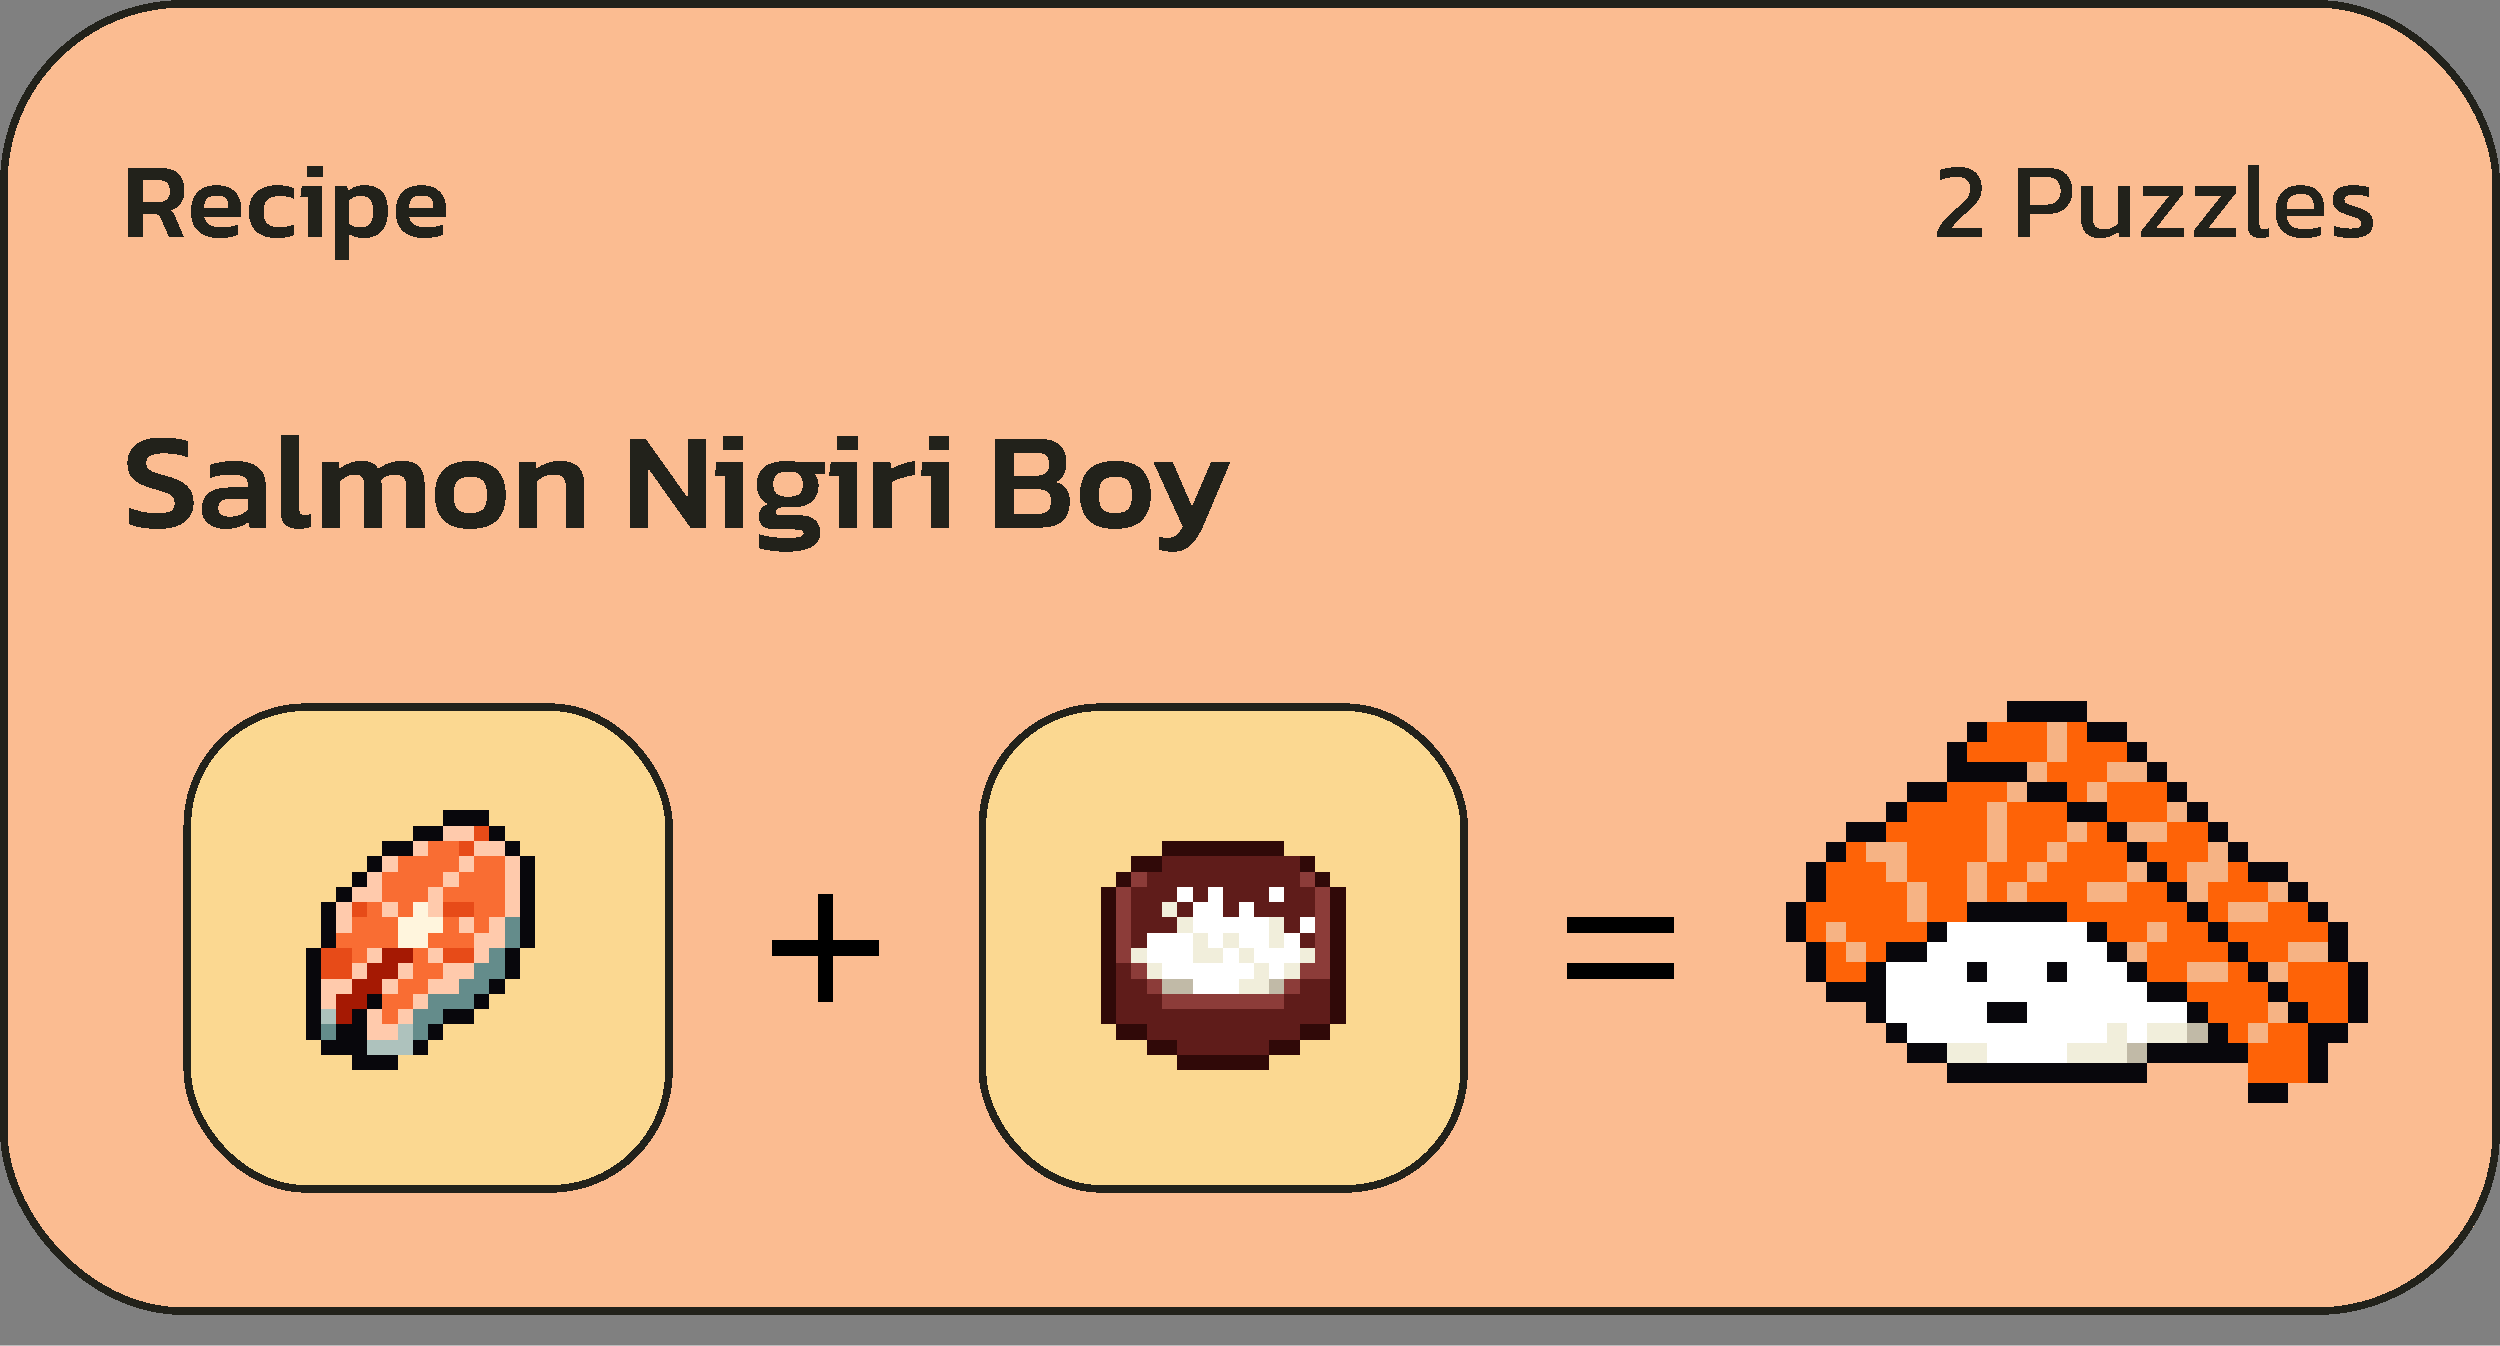 <svg text-rendering="optimizeLegibility" image-rendering="crisp-edges" shape-rendering="crispEdges" width="327" height="176" viewBox="0 0 327 176" fill="none" xmlns="http://www.w3.org/2000/svg"><rect x="0" y="0" width="327" height="176" fill="#808080" stroke="none"/><g ><rect width="327" height="172" rx="24" fill="#FBBC91"/><rect x="0.5" y="0.5" width="326" height="171" rx="23.5" stroke="#22221B"/><path d="M16.798 31V21.984H21.124C22.16 21.984 22.921 22.259 23.406 22.81C23.891 23.351 24.134 24.084 24.134 25.008C24.134 25.615 23.975 26.137 23.658 26.576C23.35 27.015 22.911 27.332 22.342 27.528C22.491 27.649 22.608 27.78 22.692 27.92C22.785 28.06 22.879 28.247 22.972 28.48L24.064 31H22.104L21.04 28.578C20.947 28.373 20.844 28.228 20.732 28.144C20.62 28.06 20.433 28.018 20.172 28.018H18.688V31H16.798ZM18.688 26.45H20.634C21.129 26.45 21.516 26.343 21.796 26.128C22.076 25.904 22.216 25.531 22.216 25.008C22.216 24.504 22.095 24.135 21.852 23.902C21.609 23.669 21.241 23.552 20.746 23.552H18.688V26.45ZM28.705 31.14C27.557 31.14 26.647 30.855 25.975 30.286C25.303 29.707 24.967 28.835 24.967 27.668C24.967 26.613 25.247 25.778 25.807 25.162C26.377 24.537 27.221 24.224 28.341 24.224C29.368 24.224 30.152 24.495 30.693 25.036C31.244 25.568 31.519 26.268 31.519 27.136V28.34H26.717C26.82 28.872 27.063 29.236 27.445 29.432C27.837 29.628 28.388 29.726 29.097 29.726C29.452 29.726 29.811 29.693 30.175 29.628C30.549 29.563 30.866 29.479 31.127 29.376V30.72C30.819 30.86 30.46 30.963 30.049 31.028C29.639 31.103 29.191 31.14 28.705 31.14ZM26.717 27.178H29.867V26.814C29.867 26.431 29.755 26.133 29.531 25.918C29.307 25.694 28.929 25.582 28.397 25.582C27.772 25.582 27.333 25.708 27.081 25.96C26.839 26.212 26.717 26.618 26.717 27.178ZM36.223 31.14C35.038 31.14 34.128 30.846 33.493 30.258C32.868 29.67 32.555 28.811 32.555 27.682C32.555 26.515 32.891 25.647 33.563 25.078C34.244 24.509 35.15 24.224 36.279 24.224C36.746 24.224 37.147 24.257 37.483 24.322C37.819 24.387 38.146 24.495 38.463 24.644V26.002C38.23 25.89 37.959 25.801 37.651 25.736C37.343 25.671 37.012 25.638 36.657 25.638C35.948 25.638 35.406 25.787 35.033 26.086C34.66 26.375 34.473 26.907 34.473 27.682C34.473 28.391 34.641 28.909 34.977 29.236C35.322 29.563 35.878 29.726 36.643 29.726C36.97 29.726 37.287 29.693 37.595 29.628C37.912 29.563 38.206 29.465 38.477 29.334V30.734C37.852 31.005 37.1 31.14 36.223 31.14ZM40.133 23.146V21.662H42.191V23.146H40.133ZM40.287 31V25.764H39.293L39.461 24.364H42.177V31H40.287ZM43.786 34.024V24.364H45.424L45.522 24.98C45.812 24.737 46.129 24.551 46.474 24.42C46.82 24.289 47.226 24.224 47.692 24.224C48.663 24.224 49.41 24.49 49.932 25.022C50.464 25.545 50.73 26.403 50.73 27.598C50.73 28.793 50.446 29.684 49.876 30.272C49.316 30.851 48.551 31.14 47.58 31.14C46.834 31.14 46.199 30.972 45.676 30.636V34.024H43.786ZM47.104 29.754C47.664 29.754 48.089 29.581 48.378 29.236C48.668 28.891 48.812 28.349 48.812 27.612C48.812 26.903 48.682 26.394 48.42 26.086C48.159 25.769 47.739 25.61 47.16 25.61C46.582 25.61 46.087 25.811 45.676 26.212V29.25C45.872 29.399 46.078 29.521 46.292 29.614C46.516 29.707 46.787 29.754 47.104 29.754ZM55.502 31.14C54.354 31.14 53.444 30.855 52.772 30.286C52.1 29.707 51.764 28.835 51.764 27.668C51.764 26.613 52.044 25.778 52.604 25.162C53.173 24.537 54.018 24.224 55.138 24.224C56.165 24.224 56.949 24.495 57.49 25.036C58.041 25.568 58.316 26.268 58.316 27.136V28.34H53.514C53.617 28.872 53.859 29.236 54.242 29.432C54.634 29.628 55.185 29.726 55.894 29.726C56.249 29.726 56.608 29.693 56.972 29.628C57.345 29.563 57.663 29.479 57.924 29.376V30.72C57.616 30.86 57.257 30.963 56.846 31.028C56.435 31.103 55.987 31.14 55.502 31.14ZM53.514 27.178H56.664V26.814C56.664 26.431 56.552 26.133 56.328 25.918C56.104 25.694 55.726 25.582 55.194 25.582C54.569 25.582 54.13 25.708 53.878 25.96C53.635 26.212 53.514 26.618 53.514 27.178Z" fill="#22221B"/><path d="M253.387 31V30.244C253.63 29.675 253.966 29.161 254.395 28.704C254.834 28.247 255.3 27.803 255.795 27.374C256.168 27.047 256.476 26.772 256.719 26.548C256.971 26.315 257.167 26.105 257.307 25.918C257.447 25.731 257.545 25.54 257.601 25.344C257.657 25.139 257.685 24.901 257.685 24.63C257.685 24.145 257.545 23.776 257.265 23.524C256.985 23.272 256.518 23.146 255.865 23.146C255.51 23.146 255.146 23.183 254.773 23.258C254.409 23.333 254.059 23.435 253.723 23.566V22.222C254.05 22.11 254.437 22.021 254.885 21.956C255.333 21.881 255.758 21.844 256.159 21.844C257.167 21.844 257.928 22.091 258.441 22.586C258.954 23.081 259.211 23.757 259.211 24.616C259.211 25.045 259.136 25.428 258.987 25.764C258.838 26.091 258.632 26.403 258.371 26.702C258.11 26.991 257.806 27.29 257.461 27.598C257.032 27.971 256.626 28.335 256.243 28.69C255.87 29.035 255.566 29.413 255.333 29.824H259.309V31H253.387ZM264.017 31V21.984H268.035C268.725 21.984 269.295 22.115 269.743 22.376C270.191 22.637 270.522 22.997 270.737 23.454C270.951 23.902 271.059 24.415 271.059 24.994C271.059 25.89 270.779 26.609 270.219 27.15C269.668 27.691 268.921 27.962 267.979 27.962H265.543V31H264.017ZM265.543 26.758H267.699C268.305 26.758 268.763 26.599 269.071 26.282C269.379 25.965 269.533 25.535 269.533 24.994C269.533 24.415 269.383 23.967 269.085 23.65C268.795 23.333 268.357 23.174 267.769 23.174H265.543V26.758ZM274.669 31.14C273.875 31.14 273.264 30.921 272.835 30.482C272.415 30.043 272.205 29.399 272.205 28.55V24.364H273.731V28.55C273.731 29.045 273.852 29.409 274.095 29.642C274.337 29.875 274.711 29.992 275.215 29.992C275.588 29.992 275.933 29.922 276.251 29.782C276.568 29.642 276.843 29.455 277.077 29.222V24.364H278.589V31H277.203L277.133 30.314C276.834 30.547 276.479 30.743 276.069 30.902C275.658 31.061 275.191 31.14 274.669 31.14ZM280.088 31V30.202L283.714 25.61H280.256V24.364H285.59V25.302L282.034 29.824H285.688V31H280.088ZM286.911 31V30.202L290.537 25.61H287.079V24.364H292.413V25.302L288.857 29.824H292.511V31H286.911ZM295.665 31.14C295.124 31.14 294.713 31.009 294.433 30.748C294.153 30.477 294.013 30.034 294.013 29.418V21.564H295.539V29.278C295.539 29.539 295.586 29.717 295.679 29.81C295.772 29.903 295.912 29.95 296.099 29.95C296.323 29.95 296.538 29.922 296.743 29.866V30.972C296.566 31.037 296.393 31.079 296.225 31.098C296.066 31.126 295.88 31.14 295.665 31.14ZM301.297 31.14C300.139 31.14 299.243 30.855 298.609 30.286C297.974 29.717 297.657 28.844 297.657 27.668C297.657 26.604 297.927 25.764 298.469 25.148C299.01 24.532 299.831 24.224 300.933 24.224C301.941 24.224 302.697 24.49 303.201 25.022C303.714 25.545 303.971 26.221 303.971 27.052V28.284H299.113C299.187 28.928 299.421 29.371 299.813 29.614C300.205 29.857 300.802 29.978 301.605 29.978C301.941 29.978 302.286 29.945 302.641 29.88C302.995 29.815 303.303 29.731 303.565 29.628V30.748C303.266 30.879 302.921 30.977 302.529 31.042C302.146 31.107 301.735 31.14 301.297 31.14ZM299.113 27.29H302.627V26.828C302.627 26.371 302.501 26.016 302.249 25.764C301.997 25.503 301.572 25.372 300.975 25.372C300.265 25.372 299.775 25.526 299.505 25.834C299.243 26.142 299.113 26.627 299.113 27.29ZM307.6 31.14C307.143 31.14 306.704 31.107 306.284 31.042C305.873 30.977 305.533 30.897 305.262 30.804V29.516C305.579 29.637 305.929 29.731 306.312 29.796C306.695 29.861 307.059 29.894 307.404 29.894C307.927 29.894 308.3 29.847 308.524 29.754C308.748 29.661 308.86 29.479 308.86 29.208C308.86 29.012 308.79 28.858 308.65 28.746C308.519 28.634 308.319 28.531 308.048 28.438C307.787 28.345 307.451 28.233 307.04 28.102C306.648 27.971 306.307 27.831 306.018 27.682C305.729 27.523 305.505 27.323 305.346 27.08C305.187 26.837 305.108 26.52 305.108 26.128C305.108 25.521 305.327 25.055 305.766 24.728C306.205 24.392 306.909 24.224 307.88 24.224C308.263 24.224 308.627 24.252 308.972 24.308C309.317 24.364 309.611 24.434 309.854 24.518V25.792C309.593 25.689 309.303 25.61 308.986 25.554C308.678 25.498 308.389 25.47 308.118 25.47C307.633 25.47 307.264 25.512 307.012 25.596C306.769 25.68 306.648 25.848 306.648 26.1C306.648 26.361 306.774 26.548 307.026 26.66C307.287 26.763 307.703 26.907 308.272 27.094C308.795 27.253 309.21 27.421 309.518 27.598C309.826 27.775 310.045 27.99 310.176 28.242C310.316 28.485 310.386 28.802 310.386 29.194C310.386 29.847 310.148 30.337 309.672 30.664C309.196 30.981 308.505 31.14 307.6 31.14Z" fill="#22221B"/><path d="M20.626 69.18C19.882 69.18 19.186 69.126 18.538 69.018C17.902 68.91 17.35 68.754 16.882 68.55V66.408C17.41 66.624 17.98 66.798 18.592 66.93C19.204 67.062 19.804 67.128 20.392 67.128C21.232 67.128 21.85 67.05 22.246 66.894C22.642 66.738 22.84 66.384 22.84 65.832C22.84 65.484 22.756 65.208 22.588 65.004C22.42 64.8 22.126 64.62 21.706 64.464C21.298 64.296 20.716 64.11 19.96 63.906C18.748 63.57 17.896 63.15 17.404 62.646C16.912 62.142 16.666 61.446 16.666 60.558C16.666 59.49 17.056 58.668 17.836 58.092C18.616 57.516 19.75 57.228 21.238 57.228C21.934 57.228 22.582 57.276 23.182 57.372C23.782 57.468 24.268 57.582 24.64 57.714V59.856C23.656 59.484 22.63 59.298 21.562 59.298C20.806 59.298 20.212 59.382 19.78 59.55C19.348 59.706 19.132 60.042 19.132 60.558C19.132 60.858 19.21 61.098 19.366 61.278C19.522 61.458 19.786 61.62 20.158 61.764C20.542 61.908 21.076 62.07 21.76 62.25C22.708 62.502 23.44 62.802 23.956 63.15C24.472 63.498 24.826 63.894 25.018 64.338C25.222 64.782 25.324 65.28 25.324 65.832C25.324 66.84 24.94 67.65 24.172 68.262C23.404 68.874 22.222 69.18 20.626 69.18ZM29.429 69.18C28.889 69.18 28.385 69.084 27.917 68.892C27.461 68.688 27.089 68.394 26.801 68.01C26.525 67.614 26.387 67.122 26.387 66.534C26.387 65.694 26.681 65.022 27.269 64.518C27.869 64.014 28.751 63.762 29.915 63.762H32.435V63.528C32.435 63 32.285 62.628 31.985 62.412C31.697 62.196 31.109 62.088 30.221 62.088C29.249 62.088 28.313 62.238 27.413 62.538V60.828C27.809 60.672 28.289 60.546 28.853 60.45C29.429 60.342 30.053 60.288 30.725 60.288C32.009 60.288 32.999 60.552 33.695 61.08C34.403 61.596 34.757 62.43 34.757 63.582V69H32.651L32.525 68.226C32.189 68.526 31.775 68.76 31.283 68.928C30.791 69.096 30.173 69.18 29.429 69.18ZM30.095 67.578C30.635 67.578 31.103 67.488 31.499 67.308C31.895 67.128 32.207 66.9 32.435 66.624V65.274H29.969C29.021 65.274 28.547 65.664 28.547 66.444C28.547 67.2 29.063 67.578 30.095 67.578ZM39.09 69.18C38.261 69.18 37.656 68.988 37.272 68.604C36.9 68.22 36.714 67.608 36.714 66.768V56.868H39.144V66.57C39.144 66.87 39.203 67.08 39.324 67.2C39.444 67.308 39.617 67.362 39.846 67.362C40.157 67.362 40.44 67.32 40.691 67.236V68.91C40.236 69.09 39.702 69.18 39.09 69.18ZM42.075 69V60.468H44.325L44.415 61.296C44.823 60.984 45.267 60.738 45.747 60.558C46.239 60.378 46.767 60.288 47.331 60.288C47.931 60.288 48.393 60.378 48.717 60.558C49.053 60.738 49.311 60.996 49.491 61.332C49.887 61.02 50.337 60.768 50.841 60.576C51.357 60.384 51.963 60.288 52.659 60.288C53.643 60.288 54.369 60.546 54.837 61.062C55.305 61.566 55.539 62.34 55.539 63.384V69H53.145V63.654C53.145 63.09 53.025 62.688 52.785 62.448C52.545 62.196 52.161 62.07 51.633 62.07C50.913 62.07 50.313 62.328 49.833 62.844C49.893 63.048 49.923 63.294 49.923 63.582V69H47.655V63.654C47.655 63.126 47.565 62.73 47.385 62.466C47.205 62.202 46.857 62.07 46.341 62.07C45.981 62.07 45.639 62.166 45.315 62.358C45.003 62.538 44.721 62.748 44.469 62.988V69H42.075ZM61.511 69.18C59.915 69.18 58.745 68.796 58.001 68.028C57.257 67.248 56.885 66.15 56.885 64.734C56.885 63.318 57.257 62.226 58.001 61.458C58.757 60.678 59.927 60.288 61.511 60.288C63.107 60.288 64.277 60.678 65.021 61.458C65.777 62.226 66.155 63.318 66.155 64.734C66.155 66.15 65.783 67.248 65.039 68.028C64.295 68.796 63.119 69.18 61.511 69.18ZM61.511 67.11C62.291 67.11 62.849 66.936 63.185 66.588C63.521 66.228 63.689 65.61 63.689 64.734C63.689 63.858 63.521 63.246 63.185 62.898C62.849 62.538 62.291 62.358 61.511 62.358C60.743 62.358 60.191 62.538 59.855 62.898C59.519 63.246 59.351 63.858 59.351 64.734C59.351 65.61 59.519 66.228 59.855 66.588C60.191 66.936 60.743 67.11 61.511 67.11ZM67.844 69V60.468H70.094L70.184 61.278C70.532 61.014 70.97 60.786 71.498 60.594C72.038 60.39 72.602 60.288 73.19 60.288C74.318 60.288 75.14 60.552 75.656 61.08C76.172 61.608 76.43 62.424 76.43 63.528V69H74V63.654C74 63.078 73.88 62.67 73.64 62.43C73.412 62.19 72.98 62.07 72.344 62.07C71.972 62.07 71.594 62.154 71.21 62.322C70.838 62.49 70.526 62.7 70.274 62.952V69H67.844ZM82.364 69V57.408H84.47L89.96 65.13V57.408H92.39V69H90.284L84.794 61.278V69H82.364ZM94.577 58.902V56.994H97.223V58.902H94.577ZM94.775 69V62.268H93.497L93.713 60.468H97.205V69H94.775ZM102.874 72.168C102.238 72.168 101.584 72.126 100.912 72.042C100.252 71.958 99.694 71.838 99.238 71.682V69.864C99.718 70.02 100.282 70.14 100.93 70.224C101.578 70.32 102.184 70.368 102.748 70.368C103.576 70.368 104.176 70.32 104.548 70.224C104.92 70.14 105.106 69.984 105.106 69.756C105.106 69.564 105.022 69.432 104.854 69.36C104.698 69.288 104.362 69.252 103.846 69.252H101.524C100 69.252 99.238 68.688 99.238 67.56C99.238 67.212 99.334 66.894 99.526 66.606C99.718 66.318 100.024 66.09 100.444 65.922C99.472 65.43 98.986 64.602 98.986 63.438C98.986 62.334 99.328 61.536 100.012 61.044C100.696 60.54 101.71 60.288 103.054 60.288C103.33 60.288 103.63 60.312 103.954 60.36C104.29 60.396 104.542 60.432 104.71 60.468H107.914L107.86 61.998H106.51C106.882 62.346 107.068 62.832 107.068 63.456C107.068 64.332 106.792 65.034 106.24 65.562C105.688 66.078 104.872 66.336 103.792 66.336C103.6 66.336 103.414 66.33 103.234 66.318C103.066 66.294 102.892 66.27 102.712 66.246C102.352 66.294 102.046 66.378 101.794 66.498C101.554 66.618 101.434 66.78 101.434 66.984C101.434 67.26 101.68 67.398 102.172 67.398H104.584C105.448 67.398 106.114 67.596 106.582 67.992C107.05 68.376 107.284 68.94 107.284 69.684C107.284 70.524 106.906 71.148 106.15 71.556C105.394 71.964 104.302 72.168 102.874 72.168ZM103.072 64.968C103.792 64.968 104.29 64.848 104.566 64.608C104.854 64.356 104.998 63.936 104.998 63.348C104.998 62.76 104.854 62.334 104.566 62.07C104.29 61.806 103.792 61.674 103.072 61.674C102.388 61.674 101.896 61.806 101.596 62.07C101.296 62.322 101.146 62.748 101.146 63.348C101.146 63.9 101.284 64.308 101.56 64.572C101.848 64.836 102.352 64.968 103.072 64.968ZM109.518 58.902V56.994H112.164V58.902H109.518ZM109.716 69V62.268H108.438L108.654 60.468H112.146V69H109.716ZM114.215 69V60.468H116.465L116.573 61.35C116.957 61.11 117.431 60.894 117.995 60.702C118.571 60.498 119.135 60.36 119.687 60.288V62.124C119.363 62.172 119.009 62.244 118.625 62.34C118.241 62.436 117.875 62.544 117.527 62.664C117.179 62.784 116.885 62.91 116.645 63.042V69H114.215ZM121.524 58.902V56.994H124.17V58.902H121.524ZM121.722 69V62.268H120.444L120.66 60.468H124.152V69H121.722ZM130.176 69V57.408H136.044C137.208 57.408 138.072 57.684 138.636 58.236C139.212 58.776 139.5 59.544 139.5 60.54C139.5 61.164 139.38 61.686 139.14 62.106C138.9 62.514 138.576 62.832 138.168 63.06C138.708 63.228 139.134 63.51 139.446 63.906C139.77 64.29 139.932 64.86 139.932 65.616C139.932 66.732 139.614 67.578 138.978 68.154C138.354 68.718 137.448 69 136.26 69H130.176ZM132.606 62.214H135.594C136.182 62.214 136.602 62.088 136.854 61.836C137.106 61.572 137.232 61.206 137.232 60.738C137.232 60.222 137.1 59.838 136.836 59.586C136.584 59.334 136.11 59.208 135.414 59.208H132.606V62.214ZM132.606 67.218H135.684C136.296 67.218 136.746 67.092 137.034 66.84C137.322 66.588 137.466 66.144 137.466 65.508C137.466 64.992 137.322 64.608 137.034 64.356C136.758 64.104 136.254 63.978 135.522 63.978H132.606V67.218ZM145.886 69.18C144.29 69.18 143.12 68.796 142.376 68.028C141.632 67.248 141.26 66.15 141.26 64.734C141.26 63.318 141.632 62.226 142.376 61.458C143.132 60.678 144.302 60.288 145.886 60.288C147.482 60.288 148.652 60.678 149.396 61.458C150.152 62.226 150.53 63.318 150.53 64.734C150.53 66.15 150.158 67.248 149.414 68.028C148.67 68.796 147.494 69.18 145.886 69.18ZM145.886 67.11C146.666 67.11 147.224 66.936 147.56 66.588C147.896 66.228 148.064 65.61 148.064 64.734C148.064 63.858 147.896 63.246 147.56 62.898C147.224 62.538 146.666 62.358 145.886 62.358C145.118 62.358 144.566 62.538 144.23 62.898C143.894 63.246 143.726 63.858 143.726 64.734C143.726 65.61 143.894 66.228 144.23 66.588C144.566 66.936 145.118 67.11 145.886 67.11ZM153.467 72.168C153.095 72.168 152.765 72.144 152.477 72.096C152.189 72.06 151.907 71.988 151.631 71.88V70.17C151.835 70.242 152.021 70.29 152.189 70.314C152.369 70.338 152.549 70.35 152.729 70.35C153.221 70.35 153.599 70.236 153.863 70.008C154.139 69.78 154.415 69.396 154.691 68.856L150.875 60.468H153.413L155.915 66.264L158.399 60.468H160.919L157.553 68.406C157.241 69.15 156.899 69.804 156.527 70.368C156.167 70.944 155.741 71.388 155.249 71.7C154.757 72.012 154.163 72.168 153.467 72.168Z" fill="#22221B"/><rect x="24.5" y="92.5" width="63" height="63" rx="15.5" fill="#FBD891"/><rect x="24.5" y="92.5" width="63" height="63" rx="15.5" stroke="#22221B"/><rect x="58" y="106" width="2" height="2" fill="#08070C"/><rect x="60" y="106" width="2" height="2" fill="#08070C"/><rect x="62" y="106" width="2" height="2" fill="#08070C"/><rect x="64" y="108" width="2" height="2" fill="#08070C"/><rect x="54" y="108" width="2" height="2" fill="#08070C"/><rect x="56" y="108" width="2" height="2" fill="#08070C"/><rect x="58" y="108" width="2" height="2" fill="#FFCAAC"/><rect x="60" y="108" width="2" height="2" fill="#FFCAAC"/><rect x="62" y="108" width="2" height="2" fill="#E74B18"/><rect x="50" y="110" width="2" height="2" fill="#08070C"/><rect x="52" y="110" width="2" height="2" fill="#08070C"/><rect x="64" y="110" width="2" height="2" fill="#FFCAAC"/><rect x="54" y="110" width="2" height="2" fill="#FFCAAC"/><rect x="66" y="110" width="2" height="2" fill="#08070C"/><rect x="56" y="110" width="2" height="2" fill="#F96D33"/><rect x="58" y="110" width="2" height="2" fill="#F96D33"/><rect x="60" y="110" width="2" height="2" fill="#E74B18"/><rect x="62" y="110" width="2" height="2" fill="#FFCAAC"/><rect x="48" y="112" width="2" height="2" fill="#08070C"/><rect x="50" y="112" width="2" height="2" fill="#FFCAAC"/><rect x="52" y="112" width="2" height="2" fill="#F96D33"/><rect x="64" y="112" width="2" height="2" fill="#F96D33"/><rect x="54" y="112" width="2" height="2" fill="#F96D33"/><rect x="66" y="112" width="2" height="2" fill="#FFCAAC"/><rect x="56" y="112" width="2" height="2" fill="#F96D33"/><rect x="68" y="112" width="2" height="2" fill="#08070C"/><rect x="58" y="112" width="2" height="2" fill="#F96D33"/><rect x="60" y="112" width="2" height="2" fill="#FFCAAC"/><rect x="62" y="112" width="2" height="2" fill="#F96D33"/><rect x="46" y="114" width="2" height="2" fill="#08070C"/><rect x="48" y="114" width="2" height="2" fill="#FFCAAC"/><rect x="50" y="114" width="2" height="2" fill="#F96D33"/><rect x="52" y="114" width="2" height="2" fill="#F96D33"/><rect x="64" y="114" width="2" height="2" fill="#F96D33"/><rect x="54" y="114" width="2" height="2" fill="#F96D33"/><rect x="66" y="114" width="2" height="2" fill="#FFCAAC"/><rect x="56" y="114" width="2" height="2" fill="#F96D33"/><rect x="68" y="114" width="2" height="2" fill="#08070C"/><rect x="58" y="114" width="2" height="2" fill="#FFCAAC"/><rect x="60" y="114" width="2" height="2" fill="#F96D33"/><rect x="62" y="114" width="2" height="2" fill="#F96D33"/><rect x="44" y="116" width="2" height="2" fill="#08070C"/><rect x="46" y="116" width="2" height="2" fill="#FFCAAC"/><rect x="48" y="116" width="2" height="2" fill="#FFCAAC"/><rect x="50" y="116" width="2" height="2" fill="#F96D33"/><rect x="52" y="116" width="2" height="2" fill="#F96D33"/><rect x="64" y="116" width="2" height="2" fill="#F96D33"/><rect x="54" y="116" width="2" height="2" fill="#F96D33"/><rect x="66" y="116" width="2" height="2" fill="#FFCAAC"/><rect x="56" y="116" width="2" height="2" fill="#FFCAAC"/><rect x="68" y="116" width="2" height="2" fill="#08070C"/><rect x="58" y="116" width="2" height="2" fill="#F96D33"/><rect x="60" y="116" width="2" height="2" fill="#F96D33"/><rect x="62" y="116" width="2" height="2" fill="#F96D33"/><rect x="40" y="130" width="2" height="2" fill="#08070C"/><rect x="42" y="118" width="2" height="2" fill="#08070C"/><rect x="42" y="130" width="2" height="2" fill="#FFCAAC"/><rect x="44" y="118" width="2" height="2" fill="#FFCAAC"/><rect x="44" y="130" width="2" height="2" fill="#A51903"/><rect x="46" y="118" width="2" height="2" fill="#E74B18"/><rect x="46" y="130" width="2" height="2" fill="#A51903"/><rect x="48" y="118" width="2" height="2" fill="#F96D33"/><rect x="48" y="130" width="2" height="2" fill="#08070C"/><rect x="50" y="118" width="2" height="2" fill="#FFCAAC"/><rect x="50" y="130" width="2" height="2" fill="#F96D33"/><rect x="52" y="118" width="2" height="2" fill="#F96D33"/><rect x="52" y="130" width="2" height="2" fill="#F96D33"/><rect x="64" y="118" width="2" height="2" fill="#F96D33"/><rect x="54" y="118" width="2" height="2" fill="#FFF5DD"/><rect x="54" y="130" width="2" height="2" fill="#FFCAAC"/><rect x="66" y="118" width="2" height="2" fill="#FFCAAC"/><rect x="56" y="118" width="2" height="2" fill="#FFCAAC"/><rect x="56" y="130" width="2" height="2" fill="#648C8B"/><rect x="68" y="118" width="2" height="2" fill="#08070C"/><rect x="58" y="118" width="2" height="2" fill="#E74B18"/><rect x="58" y="130" width="2" height="2" fill="#648C8B"/><rect x="60" y="118" width="2" height="2" fill="#E74B18"/><rect x="60" y="130" width="2" height="2" fill="#648C8B"/><rect x="62" y="118" width="2" height="2" fill="#F96D33"/><rect x="62" y="130" width="2" height="2" fill="#08070C"/><rect x="40" y="132" width="2" height="2" fill="#08070C"/><rect x="42" y="120" width="2" height="2" fill="#08070C"/><rect x="42" y="132" width="2" height="2" fill="#AEC2BD"/><rect x="44" y="120" width="2" height="2" fill="#FFCAAC"/><rect x="44" y="132" width="2" height="2" fill="#A51903"/><rect x="46" y="120" width="2" height="2" fill="#F96D33"/><rect x="46" y="132" width="2" height="2" fill="#08070C"/><rect x="48" y="120" width="2" height="2" fill="#F96D33"/><rect x="48" y="132" width="2" height="2" fill="#FFCAAC"/><rect x="50" y="120" width="2" height="2" fill="#F96D33"/><rect x="50" y="132" width="2" height="2" fill="#F96D33"/><rect x="52" y="120" width="2" height="2" fill="#FFF5DD"/><rect x="52" y="132" width="2" height="2" fill="#FFCAAC"/><rect x="64" y="120" width="2" height="2" fill="#FFCAAC"/><rect x="54" y="120" width="2" height="2" fill="#FFF5DD"/><rect x="54" y="132" width="2" height="2" fill="#648C8B"/><rect x="66" y="120" width="2" height="2" fill="#648C8B"/><rect x="56" y="120" width="2" height="2" fill="#FFF5DD"/><rect x="56" y="132" width="2" height="2" fill="#648C8B"/><rect x="68" y="120" width="2" height="2" fill="#08070C"/><rect x="58" y="120" width="2" height="2" fill="#F96D33"/><rect x="58" y="132" width="2" height="2" fill="#08070C"/><rect x="60" y="120" width="2" height="2" fill="#FFCAAC"/><rect x="60" y="132" width="2" height="2" fill="#08070C"/><rect x="62" y="120" width="2" height="2" fill="#F96D33"/><rect x="40" y="134" width="2" height="2" fill="#08070C"/><rect x="42" y="122" width="2" height="2" fill="#08070C"/><rect x="42" y="134" width="2" height="2" fill="#648C8B"/><rect x="44" y="122" width="2" height="2" fill="#F96D33"/><rect x="44" y="134" width="2" height="2" fill="#08070C"/><rect x="46" y="122" width="2" height="2" fill="#F96D33"/><rect x="46" y="134" width="2" height="2" fill="#08070C"/><rect x="48" y="122" width="2" height="2" fill="#F96D33"/><rect x="48" y="134" width="2" height="2" fill="#FFCAAC"/><rect x="50" y="122" width="2" height="2" fill="#F96D33"/><rect x="50" y="134" width="2" height="2" fill="#FFCAAC"/><rect x="52" y="122" width="2" height="2" fill="#FFF5DD"/><rect x="52" y="134" width="2" height="2" fill="#AEC2BD"/><rect x="64" y="122" width="2" height="2" fill="#FFCAAC"/><rect x="54" y="122" width="2" height="2" fill="#FFF5DD"/><rect x="54" y="134" width="2" height="2" fill="#648C8B"/><rect x="66" y="122" width="2" height="2" fill="#648C8B"/><rect x="56" y="122" width="2" height="2" fill="#F96D33"/><rect x="56" y="134" width="2" height="2" fill="#08070C"/><rect x="68" y="122" width="2" height="2" fill="#08070C"/><rect x="58" y="122" width="2" height="2" fill="#F96D33"/><rect x="60" y="122" width="2" height="2" fill="#F96D33"/><rect x="62" y="122" width="2" height="2" fill="#FFCAAC"/><rect x="40" y="124" width="2" height="2" fill="#08070C"/><rect x="42" y="124" width="2" height="2" fill="#E74B18"/><rect x="42" y="136" width="2" height="2" fill="#08070C"/><rect x="44" y="124" width="2" height="2" fill="#E74B18"/><rect x="44" y="136" width="2" height="2" fill="#08070C"/><rect x="46" y="124" width="2" height="2" fill="#F96D33"/><rect x="46" y="136" width="2" height="2" fill="#08070C"/><rect x="48" y="124" width="2" height="2" fill="#FFCAAC"/><rect x="48" y="136" width="2" height="2" fill="#AEC2BD"/><rect x="50" y="124" width="2" height="2" fill="#A51903"/><rect x="50" y="136" width="2" height="2" fill="#AEC2BD"/><rect x="52" y="124" width="2" height="2" fill="#A51903"/><rect x="52" y="136" width="2" height="2" fill="#AEC2BD"/><rect x="64" y="124" width="2" height="2" fill="#648C8B"/><rect x="54" y="124" width="2" height="2" fill="#F96D33"/><rect x="54" y="136" width="2" height="2" fill="#08070C"/><rect x="66" y="124" width="2" height="2" fill="#08070C"/><rect x="56" y="124" width="2" height="2" fill="#FFCAAC"/><rect x="58" y="124" width="2" height="2" fill="#E74B18"/><rect x="60" y="124" width="2" height="2" fill="#E74B18"/><rect x="62" y="124" width="2" height="2" fill="#FFCAAC"/><rect x="40" y="126" width="2" height="2" fill="#08070C"/><rect x="42" y="126" width="2" height="2" fill="#E74B18"/><rect x="44" y="126" width="2" height="2" fill="#E74B18"/><rect x="46" y="126" width="2" height="2" fill="#FFCAAC"/><rect x="46" y="138" width="2" height="2" fill="#08070C"/><rect x="48" y="126" width="2" height="2" fill="#A51903"/><rect x="48" y="138" width="2" height="2" fill="#08070C"/><rect x="50" y="126" width="2" height="2" fill="#A51903"/><rect x="50" y="138" width="2" height="2" fill="#08070C"/><rect x="52" y="126" width="2" height="2" fill="#FFCAAC"/><rect x="64" y="126" width="2" height="2" fill="#648C8B"/><rect x="54" y="126" width="2" height="2" fill="#F96D33"/><rect x="66" y="126" width="2" height="2" fill="#08070C"/><rect x="56" y="126" width="2" height="2" fill="#F96D33"/><rect x="58" y="126" width="2" height="2" fill="#FFCAAC"/><rect x="60" y="126" width="2" height="2" fill="#FFCAAC"/><rect x="62" y="126" width="2" height="2" fill="#648C8B"/><rect x="40" y="128" width="2" height="2" fill="#08070C"/><rect x="42" y="128" width="2" height="2" fill="#FFCAAC"/><rect x="44" y="128" width="2" height="2" fill="#FFCAAC"/><rect x="46" y="128" width="2" height="2" fill="#A51903"/><rect x="48" y="128" width="2" height="2" fill="#A51903"/><rect x="50" y="128" width="2" height="2" fill="#FFCAAC"/><rect x="52" y="128" width="2" height="2" fill="#F96D33"/><rect x="64" y="128" width="2" height="2" fill="#08070C"/><rect x="54" y="128" width="2" height="2" fill="#F96D33"/><rect x="56" y="128" width="2" height="2" fill="#FFCAAC"/><rect x="58" y="128" width="2" height="2" fill="#FFCAAC"/><rect x="60" y="128" width="2" height="2" fill="#648C8B"/><rect x="62" y="128" width="2" height="2" fill="#648C8B"/><path d="M115 124.998H109V130.998H107V124.998H101V122.998H107V116.998H109V122.998H115V124.998Z" fill="black"/><rect x="128.5" y="92.5" width="63" height="63" rx="15.5" fill="#FBD891"/><rect x="128.5" y="92.5" width="63" height="63" rx="15.5" stroke="#22221B"/><rect x="152" y="110" width="2" height="2" fill="#300908"/><rect x="154" y="110" width="2" height="2" fill="#300908"/><rect x="156" y="110" width="2" height="2" fill="#300908"/><rect x="158" y="110" width="2" height="2" fill="#300908"/><rect x="160" y="110" width="2" height="2" fill="#300908"/><rect x="162" y="110" width="2" height="2" fill="#300908"/><rect x="164" y="110" width="2" height="2" fill="#300908"/><rect x="166" y="110" width="2" height="2" fill="#300908"/><rect x="148" y="112" width="2" height="2" fill="#300908"/><rect x="150" y="112" width="2" height="2" fill="#300908"/><rect x="152" y="112" width="2" height="2" fill="#5F1C1A"/><rect x="154" y="112" width="2" height="2" fill="#5F1C1A"/><rect x="156" y="112" width="2" height="2" fill="#5F1C1A"/><rect x="168" y="112" width="2" height="2" fill="#5F1C1A"/><rect x="158" y="112" width="2" height="2" fill="#5F1C1A"/><rect x="170" y="112" width="2" height="2" fill="#300908"/><rect x="160" y="112" width="2" height="2" fill="#5F1C1A"/><rect x="162" y="112" width="2" height="2" fill="#5F1C1A"/><rect x="164" y="112" width="2" height="2" fill="#5F1C1A"/><rect x="166" y="112" width="2" height="2" fill="#5F1C1A"/><rect x="146" y="114" width="2" height="2" fill="#300908"/><rect x="148" y="114" width="2" height="2" fill="#8C3C39"/><rect x="150" y="114" width="2" height="2" fill="#5F1C1A"/><rect x="152" y="114" width="2" height="2" fill="#5F1C1A"/><rect x="154" y="114" width="2" height="2" fill="#5F1C1A"/><rect x="156" y="114" width="2" height="2" fill="#5F1C1A"/><rect x="168" y="114" width="2" height="2" fill="#5F1C1A"/><rect x="158" y="114" width="2" height="2" fill="#5F1C1A"/><rect x="170" y="114" width="2" height="2" fill="#8C3C39"/><rect x="160" y="114" width="2" height="2" fill="#5F1C1A"/><rect x="172" y="114" width="2" height="2" fill="#300908"/><rect x="162" y="114" width="2" height="2" fill="#5F1C1A"/><rect x="164" y="114" width="2" height="2" fill="#5F1C1A"/><rect x="166" y="114" width="2" height="2" fill="#5F1C1A"/><rect x="144" y="116" width="2" height="2" fill="#300908"/><rect x="146" y="116" width="2" height="2" fill="#8C3C39"/><rect x="148" y="116" width="2" height="2" fill="#5F1C1A"/><rect x="150" y="116" width="2" height="2" fill="#5F1C1A"/><rect x="152" y="116" width="2" height="2" fill="#5F1C1A"/><rect x="154" y="116" width="2" height="2" fill="white"/><rect x="156" y="116" width="2" height="2" fill="#5F1C1A"/><rect x="168" y="116" width="2" height="2" fill="#5F1C1A"/><rect x="158" y="116" width="2" height="2" fill="white"/><rect x="170" y="116" width="2" height="2" fill="#5F1C1A"/><rect x="160" y="116" width="2" height="2" fill="#5F1C1A"/><rect x="172" y="116" width="2" height="2" fill="#8C3C39"/><rect x="162" y="116" width="2" height="2" fill="#5F1C1A"/><rect x="174" y="116" width="2" height="2" fill="#300908"/><rect x="164" y="116" width="2" height="2" fill="#5F1C1A"/><rect x="166" y="116" width="2" height="2" fill="white"/><rect x="144" y="118" width="2" height="2" fill="#300908"/><rect x="144" y="130" width="2" height="2" fill="#300908"/><rect x="146" y="118" width="2" height="2" fill="#8C3C39"/><rect x="146" y="130" width="2" height="2" fill="#5F1C1A"/><rect x="148" y="118" width="2" height="2" fill="#5F1C1A"/><rect x="148" y="130" width="2" height="2" fill="#5F1C1A"/><rect x="150" y="118" width="2" height="2" fill="#5F1C1A"/><rect x="150" y="130" width="2" height="2" fill="#5F1C1A"/><rect x="152" y="118" width="2" height="2" fill="#F1EEDB"/><rect x="152" y="130" width="2" height="2" fill="#8C3C39"/><rect x="154" y="118" width="2" height="2" fill="#5F1C1A"/><rect x="154" y="130" width="2" height="2" fill="#8C3C39"/><rect x="156" y="118" width="2" height="2" fill="white"/><rect x="156" y="130" width="2" height="2" fill="#8C3C39"/><rect x="168" y="118" width="2" height="2" fill="#5F1C1A"/><rect x="168" y="130" width="2" height="2" fill="#5F1C1A"/><rect x="158" y="118" width="2" height="2" fill="white"/><rect x="158" y="130" width="2" height="2" fill="#8C3C39"/><rect x="170" y="118" width="2" height="2" fill="#5F1C1A"/><rect x="170" y="130" width="2" height="2" fill="#5F1C1A"/><rect x="160" y="118" width="2" height="2" fill="#5F1C1A"/><rect x="160" y="130" width="2" height="2" fill="#8C3C39"/><rect x="172" y="118" width="2" height="2" fill="#8C3C39"/><rect x="172" y="130" width="2" height="2" fill="#5F1C1A"/><rect x="162" y="118" width="2" height="2" fill="white"/><rect x="162" y="130" width="2" height="2" fill="#8C3C39"/><rect x="174" y="118" width="2" height="2" fill="#300908"/><rect x="174" y="130" width="2" height="2" fill="#300908"/><rect x="164" y="118" width="2" height="2" fill="#5F1C1A"/><rect x="164" y="130" width="2" height="2" fill="#8C3C39"/><rect x="166" y="118" width="2" height="2" fill="#5F1C1A"/><rect x="166" y="130" width="2" height="2" fill="#8C3C39"/><rect x="144" y="120" width="2" height="2" fill="#300908"/><rect x="144" y="132" width="2" height="2" fill="#300908"/><rect x="146" y="120" width="2" height="2" fill="#8C3C39"/><rect x="146" y="132" width="2" height="2" fill="#5F1C1A"/><rect x="148" y="120" width="2" height="2" fill="#5F1C1A"/><rect x="148" y="132" width="2" height="2" fill="#5F1C1A"/><rect x="150" y="120" width="2" height="2" fill="#5F1C1A"/><rect x="150" y="132" width="2" height="2" fill="#5F1C1A"/><rect x="152" y="120" width="2" height="2" fill="#5F1C1A"/><rect x="152" y="132" width="2" height="2" fill="#5F1C1A"/><rect x="154" y="120" width="2" height="2" fill="#F1EEDB"/><rect x="154" y="132" width="2" height="2" fill="#5F1C1A"/><rect x="156" y="120" width="2" height="2" fill="white"/><rect x="156" y="132" width="2" height="2" fill="#5F1C1A"/><rect x="168" y="120" width="2" height="2" fill="#5F1C1A"/><rect x="168" y="132" width="2" height="2" fill="#5F1C1A"/><rect x="158" y="120" width="2" height="2" fill="white"/><rect x="158" y="132" width="2" height="2" fill="#5F1C1A"/><rect x="170" y="120" width="2" height="2" fill="white"/><rect x="170" y="132" width="2" height="2" fill="#5F1C1A"/><rect x="160" y="120" width="2" height="2" fill="white"/><rect x="160" y="132" width="2" height="2" fill="#5F1C1A"/><rect x="172" y="120" width="2" height="2" fill="#8C3C39"/><rect x="172" y="132" width="2" height="2" fill="#5F1C1A"/><rect x="162" y="120" width="2" height="2" fill="white"/><rect x="162" y="132" width="2" height="2" fill="#5F1C1A"/><rect x="174" y="120" width="2" height="2" fill="#300908"/><rect x="174" y="132" width="2" height="2" fill="#300908"/><rect x="164" y="120" width="2" height="2" fill="white"/><rect x="164" y="132" width="2" height="2" fill="#5F1C1A"/><rect x="166" y="120" width="2" height="2" fill="#F1EEDB"/><rect x="166" y="132" width="2" height="2" fill="#5F1C1A"/><rect x="144" y="122" width="2" height="2" fill="#300908"/><rect x="146" y="122" width="2" height="2" fill="#8C3C39"/><rect x="146" y="134" width="2" height="2" fill="#300908"/><rect x="148" y="122" width="2" height="2" fill="#5F1C1A"/><rect x="148" y="134" width="2" height="2" fill="#300908"/><rect x="150" y="122" width="2" height="2" fill="white"/><rect x="150" y="134" width="2" height="2" fill="#5F1C1A"/><rect x="152" y="122" width="2" height="2" fill="white"/><rect x="152" y="134" width="2" height="2" fill="#5F1C1A"/><rect x="154" y="122" width="2" height="2" fill="white"/><rect x="154" y="134" width="2" height="2" fill="#5F1C1A"/><rect x="156" y="122" width="2" height="2" fill="#F1EEDB"/><rect x="156" y="134" width="2" height="2" fill="#5F1C1A"/><rect x="168" y="122" width="2" height="2" fill="white"/><rect x="168" y="134" width="2" height="2" fill="#5F1C1A"/><rect x="158" y="122" width="2" height="2" fill="white"/><rect x="158" y="134" width="2" height="2" fill="#5F1C1A"/><rect x="170" y="122" width="2" height="2" fill="#5F1C1A"/><rect x="170" y="134" width="2" height="2" fill="#300908"/><rect x="160" y="122" width="2" height="2" fill="#F1EEDB"/><rect x="160" y="134" width="2" height="2" fill="#5F1C1A"/><rect x="172" y="122" width="2" height="2" fill="#8C3C39"/><rect x="172" y="134" width="2" height="2" fill="#300908"/><rect x="162" y="122" width="2" height="2" fill="white"/><rect x="162" y="134" width="2" height="2" fill="#5F1C1A"/><rect x="174" y="122" width="2" height="2" fill="#300908"/><rect x="164" y="122" width="2" height="2" fill="white"/><rect x="164" y="134" width="2" height="2" fill="#5F1C1A"/><rect x="166" y="122" width="2" height="2" fill="#F1EEDB"/><rect x="166" y="134" width="2" height="2" fill="#5F1C1A"/><rect x="144" y="124" width="2" height="2" fill="#300908"/><rect x="146" y="124" width="2" height="2" fill="#8C3C39"/><rect x="148" y="124" width="2" height="2" fill="#F1EEDB"/><rect x="150" y="124" width="2" height="2" fill="white"/><rect x="150" y="136" width="2" height="2" fill="#300908"/><rect x="152" y="124" width="2" height="2" fill="white"/><rect x="152" y="136" width="2" height="2" fill="#300908"/><rect x="154" y="124" width="2" height="2" fill="white"/><rect x="154" y="136" width="2" height="2" fill="#5F1C1A"/><rect x="156" y="124" width="2" height="2" fill="#F1EEDB"/><rect x="156" y="136" width="2" height="2" fill="#5F1C1A"/><rect x="168" y="124" width="2" height="2" fill="white"/><rect x="168" y="136" width="2" height="2" fill="#300908"/><rect x="158" y="124" width="2" height="2" fill="#F1EEDB"/><rect x="158" y="136" width="2" height="2" fill="#5F1C1A"/><rect x="170" y="124" width="2" height="2" fill="#F1EEDB"/><rect x="160" y="124" width="2" height="2" fill="white"/><rect x="160" y="136" width="2" height="2" fill="#5F1C1A"/><rect x="172" y="124" width="2" height="2" fill="#8C3C39"/><rect x="162" y="124" width="2" height="2" fill="#F1EEDB"/><rect x="162" y="136" width="2" height="2" fill="#5F1C1A"/><rect x="174" y="124" width="2" height="2" fill="#300908"/><rect x="164" y="124" width="2" height="2" fill="white"/><rect x="164" y="136" width="2" height="2" fill="#5F1C1A"/><rect x="166" y="124" width="2" height="2" fill="white"/><rect x="166" y="136" width="2" height="2" fill="#300908"/><rect x="144" y="126" width="2" height="2" fill="#300908"/><rect x="146" y="126" width="2" height="2" fill="#5F1C1A"/><rect x="148" y="126" width="2" height="2" fill="#8C3C39"/><rect x="150" y="126" width="2" height="2" fill="#F1EEDB"/><rect x="152" y="126" width="2" height="2" fill="white"/><rect x="154" y="126" width="2" height="2" fill="white"/><rect x="154" y="138" width="2" height="2" fill="#300908"/><rect x="156" y="126" width="2" height="2" fill="white"/><rect x="156" y="138" width="2" height="2" fill="#300908"/><rect x="168" y="126" width="2" height="2" fill="#F1EEDB"/><rect x="158" y="126" width="2" height="2" fill="white"/><rect x="158" y="138" width="2" height="2" fill="#300908"/><rect x="170" y="126" width="2" height="2" fill="#8C3C39"/><rect x="160" y="126" width="2" height="2" fill="white"/><rect x="160" y="138" width="2" height="2" fill="#300908"/><rect x="172" y="126" width="2" height="2" fill="#8C3C39"/><rect x="162" y="126" width="2" height="2" fill="white"/><rect x="162" y="138" width="2" height="2" fill="#300908"/><rect x="174" y="126" width="2" height="2" fill="#300908"/><rect x="164" y="126" width="2" height="2" fill="#F1EEDB"/><rect x="164" y="138" width="2" height="2" fill="#300908"/><rect x="166" y="126" width="2" height="2" fill="white"/><rect x="144" y="128" width="2" height="2" fill="#300908"/><rect x="146" y="128" width="2" height="2" fill="#5F1C1A"/><rect x="148" y="128" width="2" height="2" fill="#5F1C1A"/><rect x="150" y="128" width="2" height="2" fill="#8C3C39"/><rect x="152" y="128" width="2" height="2" fill="#C1BAA7"/><rect x="154" y="128" width="2" height="2" fill="#C1BAA7"/><rect x="156" y="128" width="2" height="2" fill="white"/><rect x="168" y="128" width="2" height="2" fill="#8C3C39"/><rect x="158" y="128" width="2" height="2" fill="white"/><rect x="170" y="128" width="2" height="2" fill="#5F1C1A"/><rect x="160" y="128" width="2" height="2" fill="white"/><rect x="172" y="128" width="2" height="2" fill="#5F1C1A"/><rect x="162" y="128" width="2" height="2" fill="#F1EEDB"/><rect x="174" y="128" width="2" height="2" fill="#300908"/><rect x="164" y="128" width="2" height="2" fill="#F1EEDB"/><rect x="166" y="128" width="2" height="2" fill="#C1BAA7"/><path d="M205 128V126H219V128H205ZM205 122V120H219V122H205Z" fill="black"/><rect x="262.5" y="91.75" width="2.625" height="2.625" fill="#08070C"/><rect x="265.125" y="91.75" width="2.625" height="2.625" fill="#08070C"/><rect x="267.75" y="91.75" width="2.625" height="2.625" fill="#08070C"/><rect x="270.375" y="91.75" width="2.625" height="2.625" fill="#08070C"/><rect x="257.25" y="94.375" width="2.625" height="2.625" fill="#08070C"/><rect x="259.875" y="94.375" width="2.625" height="2.625" fill="#FE6307"/><rect x="262.5" y="94.375" width="2.625" height="2.625" fill="#FE6307"/><rect x="265.125" y="94.375" width="2.625" height="2.625" fill="#FE6307"/><rect x="267.75" y="94.375" width="2.625" height="2.625" fill="#F6B384"/><rect x="270.375" y="94.375" width="2.625" height="2.625" fill="#FE6307"/><rect x="273" y="94.375" width="2.625" height="2.625" fill="#08070C"/><rect x="275.625" y="94.375" width="2.625" height="2.625" fill="#08070C"/><rect x="246.75" y="123.25" width="2.625" height="2.625" fill="#08070C"/><rect x="244.125" y="123.25" width="2.625" height="2.625" fill="#FE6307"/><rect x="301.875" y="123.25" width="2.625" height="2.625" fill="#F6B384"/><rect x="304.5" y="123.25" width="2.625" height="2.625" fill="#08070C"/><rect x="241.5" y="123.25" width="2.625" height="2.625" fill="#F6B384"/><rect x="238.875" y="123.25" width="2.625" height="2.625" fill="#FE6307"/><rect x="236.25" y="123.25" width="2.625" height="2.625" fill="#08070C"/><rect x="299.25" y="123.25" width="2.625" height="2.625" fill="#F6B384"/><rect x="254.625" y="97" width="2.625" height="2.625" fill="#08070C"/><rect x="257.25" y="97" width="2.625" height="2.625" fill="#FE6307"/><rect x="259.875" y="97" width="2.625" height="2.625" fill="#FE6307"/><rect x="262.5" y="97" width="2.625" height="2.625" fill="#FE6307"/><rect x="265.125" y="97" width="2.625" height="2.625" fill="#FE6307"/><rect x="267.75" y="97" width="2.625" height="2.625" fill="#F6B384"/><rect x="270.375" y="97" width="2.625" height="2.625" fill="#FE6307"/><rect x="273" y="97" width="2.625" height="2.625" fill="#FE6307"/><rect x="275.625" y="97" width="2.625" height="2.625" fill="#FE6307"/><rect x="278.25" y="97" width="2.625" height="2.625" fill="#08070C"/><rect x="246.75" y="125.875" width="2.625" height="2.625" fill="white"/><rect x="244.125" y="125.875" width="2.625" height="2.625" fill="#08070C"/><rect x="301.875" y="125.875" width="2.625" height="2.625" fill="#FE6307"/><rect x="304.5" y="125.875" width="2.625" height="2.625" fill="#FE6307"/><rect x="307.125" y="125.875" width="2.625" height="2.625" fill="#08070C"/><rect x="241.5" y="125.875" width="2.625" height="2.625" fill="#FE6307"/><rect x="238.875" y="125.875" width="2.625" height="2.625" fill="#FE6307"/><rect x="236.25" y="125.875" width="2.625" height="2.625" fill="#08070C"/><rect x="299.25" y="125.875" width="2.625" height="2.625" fill="#FE6307"/><rect x="254.625" y="99.625" width="2.625" height="2.625" fill="#08070C"/><rect x="257.25" y="99.625" width="2.625" height="2.625" fill="#08070C"/><rect x="259.875" y="99.625" width="2.625" height="2.625" fill="#08070C"/><rect x="262.5" y="99.625" width="2.625" height="2.625" fill="#08070C"/><rect x="265.125" y="99.625" width="2.625" height="2.625" fill="#F6B384"/><rect x="267.75" y="99.625" width="2.625" height="2.625" fill="#FE6307"/><rect x="270.375" y="99.625" width="2.625" height="2.625" fill="#FE6307"/><rect x="273" y="99.625" width="2.625" height="2.625" fill="#FE6307"/><rect x="275.625" y="99.625" width="2.625" height="2.625" fill="#F6B384"/><rect x="278.25" y="99.625" width="2.625" height="2.625" fill="#F6B384"/><rect x="280.875" y="99.625" width="2.625" height="2.625" fill="#08070C"/><rect x="246.75" y="128.5" width="2.625" height="2.625" fill="white"/><rect x="244.125" y="128.5" width="2.625" height="2.625" fill="#08070C"/><rect x="301.875" y="128.5" width="2.625" height="2.625" fill="#FE6307"/><rect x="304.5" y="128.5" width="2.625" height="2.625" fill="#FE6307"/><rect x="307.125" y="128.5" width="2.625" height="2.625" fill="#08070C"/><rect x="241.5" y="128.5" width="2.625" height="2.625" fill="#08070C"/><rect x="238.875" y="128.5" width="2.625" height="2.625" fill="#08070C"/><rect x="299.25" y="128.5" width="2.625" height="2.625" fill="#FE6307"/><rect x="249.375" y="102.25" width="2.625" height="2.625" fill="#08070C"/><rect x="252" y="102.25" width="2.625" height="2.625" fill="#08070C"/><rect x="254.625" y="102.25" width="2.625" height="2.625" fill="#FE6307"/><rect x="257.25" y="102.25" width="2.625" height="2.625" fill="#FE6307"/><rect x="259.875" y="102.25" width="2.625" height="2.625" fill="#FE6307"/><rect x="262.5" y="102.25" width="2.625" height="2.625" fill="#F6B384"/><rect x="265.125" y="102.25" width="2.625" height="2.625" fill="#08070C"/><rect x="267.75" y="102.25" width="2.625" height="2.625" fill="#08070C"/><rect x="283.5" y="102.25" width="2.625" height="2.625" fill="#08070C"/><rect x="270.375" y="102.25" width="2.625" height="2.625" fill="#FE6307"/><rect x="273" y="102.25" width="2.625" height="2.625" fill="#F6B384"/><rect x="275.625" y="102.25" width="2.625" height="2.625" fill="#FE6307"/><rect x="278.25" y="102.25" width="2.625" height="2.625" fill="#FE6307"/><rect x="280.875" y="102.25" width="2.625" height="2.625" fill="#FE6307"/><rect x="246.75" y="104.875" width="2.625" height="2.625" fill="#08070C"/><rect x="246.75" y="131.125" width="2.625" height="2.625" fill="white"/><rect x="244.125" y="131.125" width="2.625" height="2.625" fill="#08070C"/><rect x="301.875" y="131.125" width="2.625" height="2.625" fill="#FE6307"/><rect x="304.5" y="131.125" width="2.625" height="2.625" fill="#FE6307"/><rect x="307.125" y="131.125" width="2.625" height="2.625" fill="#08070C"/><rect x="299.25" y="131.125" width="2.625" height="2.625" fill="#08070C"/><rect x="249.375" y="104.875" width="2.625" height="2.625" fill="#FE6307"/><rect x="252" y="104.875" width="2.625" height="2.625" fill="#FE6307"/><rect x="254.625" y="104.875" width="2.625" height="2.625" fill="#FE6307"/><rect x="257.25" y="104.875" width="2.625" height="2.625" fill="#FE6307"/><rect x="259.875" y="104.875" width="2.625" height="2.625" fill="#F6B384"/><rect x="262.5" y="104.875" width="2.625" height="2.625" fill="#FE6307"/><rect x="265.125" y="104.875" width="2.625" height="2.625" fill="#FE6307"/><rect x="267.75" y="104.875" width="2.625" height="2.625" fill="#FE6307"/><rect x="283.5" y="104.875" width="2.625" height="2.625" fill="#F6B384"/><rect x="270.375" y="104.875" width="2.625" height="2.625" fill="#08070C"/><rect x="286.125" y="104.875" width="2.625" height="2.625" fill="#08070C"/><rect x="273" y="104.875" width="2.625" height="2.625" fill="#08070C"/><rect x="275.625" y="104.875" width="2.625" height="2.625" fill="#FE6307"/><rect x="278.25" y="104.875" width="2.625" height="2.625" fill="#FE6307"/><rect x="280.875" y="104.875" width="2.625" height="2.625" fill="#FE6307"/><rect x="246.75" y="107.5" width="2.625" height="2.625" fill="#FE6307"/><rect x="244.125" y="107.5" width="2.625" height="2.625" fill="#08070C"/><rect x="241.5" y="107.5" width="2.625" height="2.625" fill="#08070C"/><rect x="246.75" y="133.75" width="2.625" height="2.625" fill="#08070C"/><rect x="301.875" y="133.75" width="2.625" height="2.625" fill="#08070C"/><rect x="304.5" y="133.75" width="2.625" height="2.625" fill="#08070C"/><rect x="299.25" y="133.75" width="2.625" height="2.625" fill="#FE6307"/><rect x="249.375" y="107.5" width="2.625" height="2.625" fill="#FE6307"/><rect x="249.375" y="123.25" width="2.625" height="2.625" fill="#08070C"/><rect x="252" y="107.5" width="2.625" height="2.625" fill="#FE6307"/><rect x="252" y="123.25" width="2.625" height="2.625" fill="white"/><rect x="254.625" y="107.5" width="2.625" height="2.625" fill="#FE6307"/><rect x="254.625" y="123.25" width="2.625" height="2.625" fill="white"/><rect x="257.25" y="107.5" width="2.625" height="2.625" fill="#FE6307"/><rect x="257.25" y="123.25" width="2.625" height="2.625" fill="white"/><rect x="259.875" y="107.5" width="2.625" height="2.625" fill="#F6B384"/><rect x="259.875" y="123.25" width="2.625" height="2.625" fill="white"/><rect x="262.5" y="107.5" width="2.625" height="2.625" fill="#FE6307"/><rect x="262.5" y="123.25" width="2.625" height="2.625" fill="white"/><rect x="265.125" y="107.5" width="2.625" height="2.625" fill="#FE6307"/><rect x="265.125" y="123.25" width="2.625" height="2.625" fill="white"/><rect x="267.75" y="107.5" width="2.625" height="2.625" fill="#FE6307"/><rect x="267.75" y="123.25" width="2.625" height="2.625" fill="white"/><rect x="283.5" y="107.5" width="2.625" height="2.625" fill="#FE6307"/><rect x="283.5" y="123.25" width="2.625" height="2.625" fill="#FE6307"/><rect x="270.375" y="107.5" width="2.625" height="2.625" fill="#F6B384"/><rect x="270.375" y="123.25" width="2.625" height="2.625" fill="white"/><rect x="286.125" y="107.5" width="2.625" height="2.625" fill="#FE6307"/><rect x="286.125" y="123.25" width="2.625" height="2.625" fill="#FE6307"/><rect x="273" y="107.5" width="2.625" height="2.625" fill="#FE6307"/><rect x="273" y="123.25" width="2.625" height="2.625" fill="white"/><rect x="288.75" y="107.5" width="2.625" height="2.625" fill="#08070C"/><rect x="288.75" y="123.25" width="2.625" height="2.625" fill="#FE6307"/><rect x="275.625" y="107.5" width="2.625" height="2.625" fill="#08070C"/><rect x="275.625" y="123.25" width="2.625" height="2.625" fill="#08070C"/><rect x="291.375" y="123.25" width="2.625" height="2.625" fill="#08070C"/><rect x="278.25" y="107.5" width="2.625" height="2.625" fill="#F6B384"/><rect x="278.25" y="123.25" width="2.625" height="2.625" fill="#F6B384"/><rect x="294" y="123.25" width="2.625" height="2.625" fill="#FE6307"/><rect x="280.875" y="107.5" width="2.625" height="2.625" fill="#F6B384"/><rect x="280.875" y="123.25" width="2.625" height="2.625" fill="#FE6307"/><rect x="296.625" y="123.25" width="2.625" height="2.625" fill="#FE6307"/><rect x="246.75" y="110.125" width="2.625" height="2.625" fill="#F6B384"/><rect x="244.125" y="110.125" width="2.625" height="2.625" fill="#F6B384"/><rect x="241.5" y="110.125" width="2.625" height="2.625" fill="#FE6307"/><rect x="238.875" y="110.125" width="2.625" height="2.625" fill="#08070C"/><rect x="301.875" y="136.375" width="2.625" height="2.625" fill="#08070C"/><rect x="299.25" y="136.375" width="2.625" height="2.625" fill="#FE6307"/><rect x="301.875" y="139" width="2.625" height="2.625" fill="#08070C"/><rect x="299.25" y="139" width="2.625" height="2.625" fill="#FE6307"/><rect x="249.375" y="110.125" width="2.625" height="2.625" fill="#FE6307"/><rect x="249.375" y="125.875" width="2.625" height="2.625" fill="white"/><rect x="252" y="110.125" width="2.625" height="2.625" fill="#FE6307"/><rect x="252" y="125.875" width="2.625" height="2.625" fill="white"/><rect x="254.625" y="110.125" width="2.625" height="2.625" fill="#FE6307"/><rect x="254.625" y="125.875" width="2.625" height="2.625" fill="white"/><rect x="257.25" y="110.125" width="2.625" height="2.625" fill="#FE6307"/><rect x="257.25" y="125.875" width="2.625" height="2.625" fill="#08070C"/><rect x="259.875" y="110.125" width="2.625" height="2.625" fill="#F6B384"/><rect x="259.875" y="125.875" width="2.625" height="2.625" fill="white"/><rect x="262.5" y="110.125" width="2.625" height="2.625" fill="#FE6307"/><rect x="262.5" y="125.875" width="2.625" height="2.625" fill="white"/><rect x="265.125" y="110.125" width="2.625" height="2.625" fill="#FE6307"/><rect x="265.125" y="125.875" width="2.625" height="2.625" fill="white"/><rect x="267.75" y="110.125" width="2.625" height="2.625" fill="#F6B384"/><rect x="267.75" y="125.875" width="2.625" height="2.625" fill="#08070C"/><rect x="283.5" y="110.125" width="2.625" height="2.625" fill="#FE6307"/><rect x="283.5" y="125.875" width="2.625" height="2.625" fill="#FE6307"/><rect x="270.375" y="110.125" width="2.625" height="2.625" fill="#FE6307"/><rect x="270.375" y="125.875" width="2.625" height="2.625" fill="white"/><rect x="286.125" y="110.125" width="2.625" height="2.625" fill="#FE6307"/><rect x="286.125" y="125.875" width="2.625" height="2.625" fill="#F6B384"/><rect x="273" y="110.125" width="2.625" height="2.625" fill="#FE6307"/><rect x="273" y="125.875" width="2.625" height="2.625" fill="white"/><rect x="288.75" y="110.125" width="2.625" height="2.625" fill="#F6B384"/><rect x="288.75" y="125.875" width="2.625" height="2.625" fill="#F6B384"/><rect x="275.625" y="110.125" width="2.625" height="2.625" fill="#FE6307"/><rect x="275.625" y="125.875" width="2.625" height="2.625" fill="white"/><rect x="291.375" y="110.125" width="2.625" height="2.625" fill="#08070C"/><rect x="291.375" y="125.875" width="2.625" height="2.625" fill="#FE6307"/><rect x="278.25" y="110.125" width="2.625" height="2.625" fill="#08070C"/><rect x="278.25" y="125.875" width="2.625" height="2.625" fill="#08070C"/><rect x="294" y="125.875" width="2.625" height="2.625" fill="#08070C"/><rect x="280.875" y="110.125" width="2.625" height="2.625" fill="#FE6307"/><rect x="280.875" y="125.875" width="2.625" height="2.625" fill="#FE6307"/><rect x="296.625" y="125.875" width="2.625" height="2.625" fill="#F6B384"/><rect x="246.75" y="112.75" width="2.625" height="2.625" fill="#F6B384"/><rect x="244.125" y="112.75" width="2.625" height="2.625" fill="#FE6307"/><rect x="241.5" y="112.75" width="2.625" height="2.625" fill="#FE6307"/><rect x="238.875" y="112.75" width="2.625" height="2.625" fill="#FE6307"/><rect x="236.25" y="112.75" width="2.625" height="2.625" fill="#08070C"/><rect x="249.375" y="112.75" width="2.625" height="2.625" fill="#FE6307"/><rect x="249.375" y="128.5" width="2.625" height="2.625" fill="white"/><rect x="252" y="112.75" width="2.625" height="2.625" fill="#FE6307"/><rect x="252" y="128.5" width="2.625" height="2.625" fill="white"/><rect x="254.625" y="112.75" width="2.625" height="2.625" fill="#FE6307"/><rect x="254.625" y="128.5" width="2.625" height="2.625" fill="white"/><rect x="257.25" y="112.75" width="2.625" height="2.625" fill="#F6B384"/><rect x="257.25" y="128.5" width="2.625" height="2.625" fill="white"/><rect x="259.875" y="112.75" width="2.625" height="2.625" fill="#FE6307"/><rect x="259.875" y="128.5" width="2.625" height="2.625" fill="white"/><rect x="262.5" y="112.75" width="2.625" height="2.625" fill="#FE6307"/><rect x="262.5" y="128.5" width="2.625" height="2.625" fill="white"/><rect x="265.125" y="112.75" width="2.625" height="2.625" fill="#F6B384"/><rect x="265.125" y="128.5" width="2.625" height="2.625" fill="white"/><rect x="267.75" y="112.75" width="2.625" height="2.625" fill="#FE6307"/><rect x="267.75" y="128.5" width="2.625" height="2.625" fill="white"/><rect x="283.5" y="112.75" width="2.625" height="2.625" fill="#FE6307"/><rect x="283.5" y="128.5" width="2.625" height="2.625" fill="#08070C"/><rect x="270.375" y="112.75" width="2.625" height="2.625" fill="#FE6307"/><rect x="270.375" y="128.5" width="2.625" height="2.625" fill="white"/><rect x="286.125" y="112.75" width="2.625" height="2.625" fill="#F6B384"/><rect x="286.125" y="128.5" width="2.625" height="2.625" fill="#FE6307"/><rect x="273" y="112.75" width="2.625" height="2.625" fill="#FE6307"/><rect x="273" y="128.5" width="2.625" height="2.625" fill="white"/><rect x="288.75" y="112.75" width="2.625" height="2.625" fill="#F6B384"/><rect x="288.75" y="128.5" width="2.625" height="2.625" fill="#FE6307"/><rect x="275.625" y="112.75" width="2.625" height="2.625" fill="#FE6307"/><rect x="275.625" y="128.5" width="2.625" height="2.625" fill="white"/><rect x="291.375" y="112.75" width="2.625" height="2.625" fill="#FE6307"/><rect x="291.375" y="128.5" width="2.625" height="2.625" fill="#FE6307"/><rect x="278.25" y="112.75" width="2.625" height="2.625" fill="#F6B384"/><rect x="278.25" y="128.5" width="2.625" height="2.625" fill="white"/><rect x="294" y="112.75" width="2.625" height="2.625" fill="#08070C"/><rect x="294" y="128.5" width="2.625" height="2.625" fill="#FE6307"/><rect x="280.875" y="112.75" width="2.625" height="2.625" fill="#08070C"/><rect x="280.875" y="128.5" width="2.625" height="2.625" fill="#08070C"/><rect x="296.625" y="112.75" width="2.625" height="2.625" fill="#08070C"/><rect x="296.625" y="128.5" width="2.625" height="2.625" fill="#08070C"/><rect x="246.75" y="115.375" width="2.625" height="2.625" fill="#FE6307"/><rect x="244.125" y="115.375" width="2.625" height="2.625" fill="#FE6307"/><rect x="241.5" y="115.375" width="2.625" height="2.625" fill="#FE6307"/><rect x="238.875" y="115.375" width="2.625" height="2.625" fill="#FE6307"/><rect x="236.25" y="115.375" width="2.625" height="2.625" fill="#08070C"/><rect x="299.25" y="115.375" width="2.625" height="2.625" fill="#08070C"/><rect x="249.375" y="115.375" width="2.625" height="2.625" fill="#F6B384"/><rect x="249.375" y="131.125" width="2.625" height="2.625" fill="white"/><rect x="252" y="115.375" width="2.625" height="2.625" fill="#FE6307"/><rect x="252" y="131.125" width="2.625" height="2.625" fill="white"/><rect x="254.625" y="115.375" width="2.625" height="2.625" fill="#FE6307"/><rect x="254.625" y="131.125" width="2.625" height="2.625" fill="white"/><rect x="257.25" y="115.375" width="2.625" height="2.625" fill="#F6B384"/><rect x="257.25" y="131.125" width="2.625" height="2.625" fill="white"/><rect x="259.875" y="115.375" width="2.625" height="2.625" fill="#FE6307"/><rect x="259.875" y="131.125" width="2.625" height="2.625" fill="#08070C"/><rect x="262.5" y="115.375" width="2.625" height="2.625" fill="#F6B384"/><rect x="262.5" y="131.125" width="2.625" height="2.625" fill="#08070C"/><rect x="265.125" y="115.375" width="2.625" height="2.625" fill="#FE6307"/><rect x="265.125" y="131.125" width="2.625" height="2.625" fill="white"/><rect x="267.75" y="115.375" width="2.625" height="2.625" fill="#FE6307"/><rect x="267.75" y="131.125" width="2.625" height="2.625" fill="white"/><rect x="283.5" y="115.375" width="2.625" height="2.625" fill="#08070C"/><rect x="283.5" y="131.125" width="2.625" height="2.625" fill="white"/><rect x="270.375" y="115.375" width="2.625" height="2.625" fill="#FE6307"/><rect x="270.375" y="131.125" width="2.625" height="2.625" fill="white"/><rect x="286.125" y="115.375" width="2.625" height="2.625" fill="#F6B384"/><rect x="286.125" y="131.125" width="2.625" height="2.625" fill="#08070C"/><rect x="273" y="115.375" width="2.625" height="2.625" fill="#F6B384"/><rect x="273" y="131.125" width="2.625" height="2.625" fill="white"/><rect x="288.75" y="115.375" width="2.625" height="2.625" fill="#FE6307"/><rect x="288.75" y="131.125" width="2.625" height="2.625" fill="#FE6307"/><rect x="275.625" y="115.375" width="2.625" height="2.625" fill="#F6B384"/><rect x="275.625" y="131.125" width="2.625" height="2.625" fill="white"/><rect x="291.375" y="115.375" width="2.625" height="2.625" fill="#FE6307"/><rect x="291.375" y="131.125" width="2.625" height="2.625" fill="#FE6307"/><rect x="278.25" y="115.375" width="2.625" height="2.625" fill="#FE6307"/><rect x="278.25" y="131.125" width="2.625" height="2.625" fill="white"/><rect x="294" y="115.375" width="2.625" height="2.625" fill="#FE6307"/><rect x="294" y="131.125" width="2.625" height="2.625" fill="#FE6307"/><rect x="280.875" y="115.375" width="2.625" height="2.625" fill="#FE6307"/><rect x="280.875" y="131.125" width="2.625" height="2.625" fill="white"/><rect x="296.625" y="115.375" width="2.625" height="2.625" fill="#F6B384"/><rect x="296.625" y="131.125" width="2.625" height="2.625" fill="#F6B384"/><rect x="246.75" y="118" width="2.625" height="2.625" fill="#FE6307"/><rect x="244.125" y="118" width="2.625" height="2.625" fill="#FE6307"/><rect x="301.875" y="118" width="2.625" height="2.625" fill="#08070C"/><rect x="241.5" y="118" width="2.625" height="2.625" fill="#FE6307"/><rect x="238.875" y="118" width="2.625" height="2.625" fill="#FE6307"/><rect x="236.25" y="118" width="2.625" height="2.625" fill="#FE6307"/><rect x="233.625" y="118" width="2.625" height="2.625" fill="#08070C"/><rect x="299.25" y="118" width="2.625" height="2.625" fill="#FE6307"/><rect x="249.375" y="118" width="2.625" height="2.625" fill="#F6B384"/><rect x="249.375" y="133.75" width="2.625" height="2.625" fill="white"/><rect x="252" y="118" width="2.625" height="2.625" fill="#FE6307"/><rect x="252" y="133.75" width="2.625" height="2.625" fill="white"/><rect x="254.625" y="118" width="2.625" height="2.625" fill="#FE6307"/><rect x="254.625" y="133.75" width="2.625" height="2.625" fill="white"/><rect x="257.25" y="118" width="2.625" height="2.625" fill="#08070C"/><rect x="257.25" y="133.75" width="2.625" height="2.625" fill="white"/><rect x="259.875" y="118" width="2.625" height="2.625" fill="#08070C"/><rect x="259.875" y="133.75" width="2.625" height="2.625" fill="white"/><rect x="262.5" y="118" width="2.625" height="2.625" fill="#08070C"/><rect x="262.5" y="133.75" width="2.625" height="2.625" fill="white"/><rect x="265.125" y="118" width="2.625" height="2.625" fill="#08070C"/><rect x="265.125" y="133.75" width="2.625" height="2.625" fill="white"/><rect x="267.75" y="118" width="2.625" height="2.625" fill="#08070C"/><rect x="267.75" y="133.75" width="2.625" height="2.625" fill="white"/><rect x="283.5" y="118" width="2.625" height="2.625" fill="#FE6307"/><rect x="283.5" y="133.75" width="2.625" height="2.625" fill="#F1EEDB"/><rect x="270.375" y="118" width="2.625" height="2.625" fill="#FE6307"/><rect x="270.375" y="133.75" width="2.625" height="2.625" fill="white"/><rect x="286.125" y="118" width="2.625" height="2.625" fill="#08070C"/><rect x="286.125" y="133.75" width="2.625" height="2.625" fill="#C1BAA7"/><rect x="273" y="118" width="2.625" height="2.625" fill="#FE6307"/><rect x="273" y="133.75" width="2.625" height="2.625" fill="white"/><rect x="288.75" y="118" width="2.625" height="2.625" fill="#FE6307"/><rect x="288.75" y="133.75" width="2.625" height="2.625" fill="#08070C"/><rect x="275.625" y="118" width="2.625" height="2.625" fill="#FE6307"/><rect x="275.625" y="133.75" width="2.625" height="2.625" fill="#F1EEDB"/><rect x="291.375" y="118" width="2.625" height="2.625" fill="#F6B384"/><rect x="291.375" y="133.75" width="2.625" height="2.625" fill="#FE6307"/><rect x="278.25" y="118" width="2.625" height="2.625" fill="#FE6307"/><rect x="278.25" y="133.75" width="2.625" height="2.625" fill="white"/><rect x="294" y="118" width="2.625" height="2.625" fill="#F6B384"/><rect x="294" y="133.75" width="2.625" height="2.625" fill="#F6B384"/><rect x="280.875" y="118" width="2.625" height="2.625" fill="#FE6307"/><rect x="280.875" y="133.75" width="2.625" height="2.625" fill="#F1EEDB"/><rect x="296.625" y="118" width="2.625" height="2.625" fill="#FE6307"/><rect x="296.625" y="133.75" width="2.625" height="2.625" fill="#FE6307"/><rect x="246.75" y="120.625" width="2.625" height="2.625" fill="#FE6307"/><rect x="244.125" y="120.625" width="2.625" height="2.625" fill="#FE6307"/><rect x="301.875" y="120.625" width="2.625" height="2.625" fill="#FE6307"/><rect x="304.5" y="120.625" width="2.625" height="2.625" fill="#08070C"/><rect x="241.5" y="120.625" width="2.625" height="2.625" fill="#FE6307"/><rect x="238.875" y="120.625" width="2.625" height="2.625" fill="#F6B384"/><rect x="236.25" y="120.625" width="2.625" height="2.625" fill="#FE6307"/><rect x="233.625" y="120.625" width="2.625" height="2.625" fill="#08070C"/><rect x="299.25" y="120.625" width="2.625" height="2.625" fill="#FE6307"/><rect x="249.375" y="120.625" width="2.625" height="2.625" fill="#FE6307"/><rect x="249.375" y="136.375" width="2.625" height="2.625" fill="#08070C"/><rect x="252" y="120.625" width="2.625" height="2.625" fill="#08070C"/><rect x="252" y="136.375" width="2.625" height="2.625" fill="#08070C"/><rect x="254.625" y="120.625" width="2.625" height="2.625" fill="white"/><rect x="254.625" y="136.375" width="2.625" height="2.625" fill="#F1EEDB"/><rect x="254.625" y="139" width="2.625" height="2.625" fill="#08070C"/><rect x="257.25" y="120.625" width="2.625" height="2.625" fill="white"/><rect x="257.25" y="136.375" width="2.625" height="2.625" fill="#F1EEDB"/><rect x="257.25" y="139" width="2.625" height="2.625" fill="#08070C"/><rect x="259.875" y="120.625" width="2.625" height="2.625" fill="white"/><rect x="259.875" y="136.375" width="2.625" height="2.625" fill="white"/><rect x="259.875" y="139" width="2.625" height="2.625" fill="#08070C"/><rect x="262.5" y="120.625" width="2.625" height="2.625" fill="white"/><rect x="262.5" y="136.375" width="2.625" height="2.625" fill="white"/><rect x="262.5" y="139" width="2.625" height="2.625" fill="#08070C"/><rect x="265.125" y="120.625" width="2.625" height="2.625" fill="white"/><rect x="265.125" y="136.375" width="2.625" height="2.625" fill="white"/><rect x="265.125" y="139" width="2.625" height="2.625" fill="#08070C"/><rect x="267.75" y="120.625" width="2.625" height="2.625" fill="white"/><rect x="267.75" y="136.375" width="2.625" height="2.625" fill="white"/><rect x="267.75" y="139" width="2.625" height="2.625" fill="#08070C"/><rect x="283.5" y="120.625" width="2.625" height="2.625" fill="#FE6307"/><rect x="283.5" y="136.375" width="2.625" height="2.625" fill="#08070C"/><rect x="270.375" y="120.625" width="2.625" height="2.625" fill="white"/><rect x="270.375" y="136.375" width="2.625" height="2.625" fill="#F1EEDB"/><rect x="270.375" y="139" width="2.625" height="2.625" fill="#08070C"/><rect x="286.125" y="120.625" width="2.625" height="2.625" fill="#FE6307"/><rect x="286.125" y="136.375" width="2.625" height="2.625" fill="#08070C"/><rect x="273" y="120.625" width="2.625" height="2.625" fill="#08070C"/><rect x="273" y="136.375" width="2.625" height="2.625" fill="#F1EEDB"/><rect x="273" y="139" width="2.625" height="2.625" fill="#08070C"/><rect x="288.75" y="120.625" width="2.625" height="2.625" fill="#08070C"/><rect x="288.75" y="136.375" width="2.625" height="2.625" fill="#08070C"/><rect x="275.625" y="120.625" width="2.625" height="2.625" fill="#FE6307"/><rect x="275.625" y="136.375" width="2.625" height="2.625" fill="#F1EEDB"/><rect x="275.625" y="139" width="2.625" height="2.625" fill="#08070C"/><rect x="291.375" y="120.625" width="2.625" height="2.625" fill="#FE6307"/><rect x="291.375" y="136.375" width="2.625" height="2.625" fill="#08070C"/><rect x="278.25" y="120.625" width="2.625" height="2.625" fill="#FE6307"/><rect x="278.25" y="136.375" width="2.625" height="2.625" fill="#C1BAA7"/><rect x="278.25" y="139" width="2.625" height="2.625" fill="#08070C"/><rect x="294" y="120.625" width="2.625" height="2.625" fill="#FE6307"/><rect x="294" y="136.375" width="2.625" height="2.625" fill="#FE6307"/><rect x="294" y="139" width="2.625" height="2.625" fill="#FE6307"/><rect x="294" y="141.625" width="2.625" height="2.625" fill="#08070C"/><rect x="280.875" y="120.625" width="2.625" height="2.625" fill="#F6B384"/><rect x="280.875" y="136.375" width="2.625" height="2.625" fill="#08070C"/><rect x="296.625" y="120.625" width="2.625" height="2.625" fill="#FE6307"/><rect x="296.625" y="136.375" width="2.625" height="2.625" fill="#FE6307"/><rect x="296.625" y="139" width="2.625" height="2.625" fill="#FE6307"/><rect x="296.625" y="141.625" width="2.625" height="2.625" fill="#08070C"/></g><defs><filter id="filter0_d_1503_6681" x="0" y="0" width="327" height="176" filterUnits="userSpaceOnUse" color-interpolation-filters="sRGB"><feFlood flood-opacity="0" result="BackgroundImageFix"/><feColorMatrix in="SourceAlpha" type="matrix" values="0 0 0 0 0 0 0 0 0 0 0 0 0 0 0 0 0 0 127 0" result="hardAlpha"/><feOffset dy="4"/><feComposite in2="hardAlpha" operator="out"/><feColorMatrix type="matrix" values="0 0 0 0 0.133 0 0 0 0 0.133 0 0 0 0 0.106 0 0 0 1 0"/><feBlend mode="normal" in2="BackgroundImageFix" result="effect1_dropShadow_1503_6681"/><feBlend mode="normal" in="SourceGraphic" in2="effect1_dropShadow_1503_6681" result="shape"/></filter></defs></svg>
